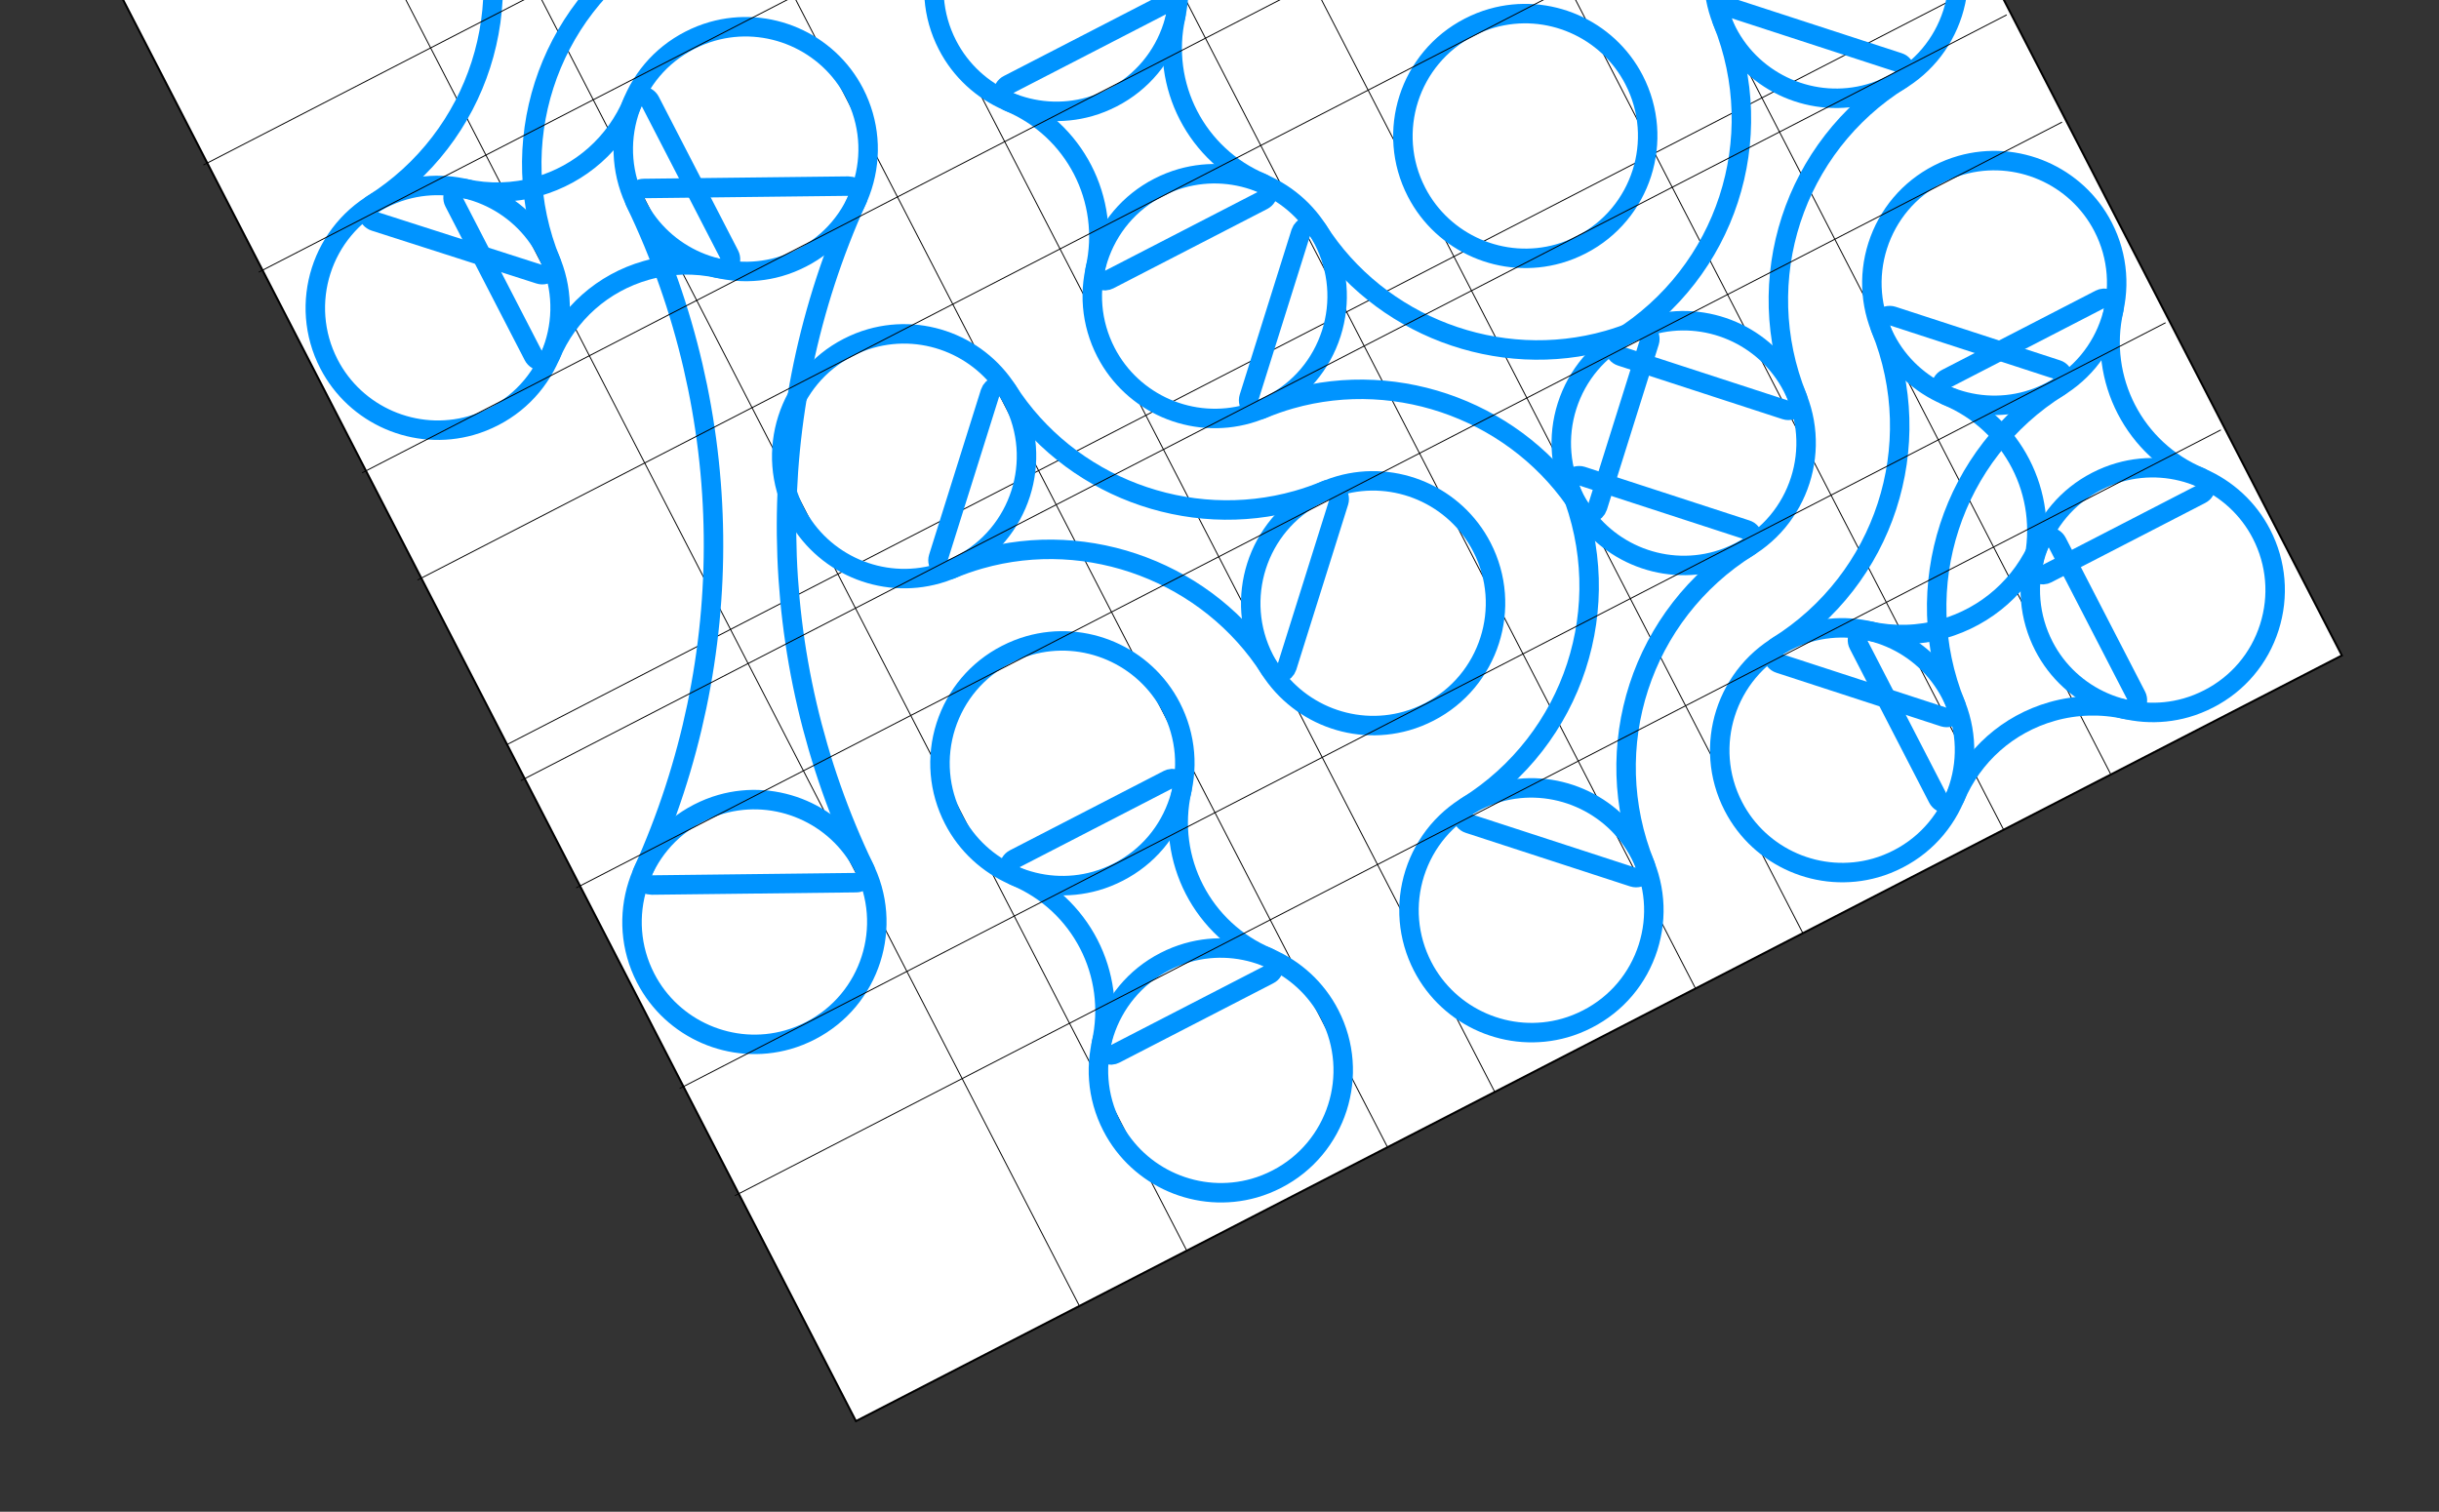 <svg width="342" height="212" viewBox="0 0 342 212" fill="none" xmlns="http://www.w3.org/2000/svg">
<rect x="0" y="0" width="342" height="212" fill="#333333" stroke="none"/>
<path d="M221.012 -116.341L12.654 -8.963L120.023 199.295L328.382 91.918L221.012 -116.341Z" fill="white" stroke="black" stroke-width="0.28" stroke-miterlimit="10"/>
<path d="M43.961 -25.132L151.341 183.113" stroke="black" stroke-width="0.13" stroke-miterlimit="10"/>
<path d="M59.013 -32.889L166.393 175.356" stroke="black" stroke-width="0.13" stroke-miterlimit="10"/>
<path d="M87.158 -47.409L194.542 160.85" stroke="black" stroke-width="0.13" stroke-miterlimit="10"/>
<path d="M102.195 -55.162L209.579 153.097" stroke="black" stroke-width="0.13" stroke-miterlimit="10"/>
<path d="M130.345 -69.667L237.725 138.577" stroke="black" stroke-width="0.13" stroke-miterlimit="10"/>
<path d="M145.396 -77.424L252.776 130.821" stroke="black" stroke-width="0.13" stroke-miterlimit="10"/>
<path d="M173.531 -91.926L280.926 116.315" stroke="black" stroke-width="0.13" stroke-miterlimit="10"/>
<path d="M188.583 -99.683L295.963 108.562" stroke="black" stroke-width="0.13" stroke-miterlimit="10"/>
<path d="M279.473 -2.99L71.128 104.398" stroke="black" stroke-width="0.13" stroke-miterlimit="10"/>
<path d="M87.037 -5.648C79.22 -3.421 70.824 -7.051 67.095 -14.296C62.754 -22.706 66.072 -33.079 74.489 -37.406C75.507 -37.929 76.569 -38.356 77.663 -38.668C85.48 -40.895 93.876 -37.265 97.605 -30.019C101.946 -21.61 98.629 -11.237 90.211 -6.91C89.193 -6.386 88.131 -5.96 87.037 -5.648Z" stroke="#0094FF" stroke-width="2.73" stroke-miterlimit="10"/>
<path d="M76.397 38.471C76.152 38.541 75.887 38.539 75.63 38.456L52.539 31.047C52.043 30.893 51.688 30.465 51.616 29.941C51.549 29.431 51.794 28.925 52.228 28.646C67.129 19.268 73.118 0.619 66.469 -15.674C66.272 -16.147 66.377 -16.706 66.721 -17.084C66.885 -17.271 67.1 -17.394 67.33 -17.46C67.575 -17.529 67.84 -17.527 68.097 -17.445L91.188 -10.035C91.684 -9.881 92.039 -9.453 92.111 -8.929C92.178 -8.419 91.933 -7.914 91.499 -7.635C76.598 1.744 70.609 20.392 77.258 36.686C77.455 37.159 77.35 37.718 77.006 38.096C76.841 38.282 76.627 38.406 76.397 38.471Z" stroke="#0094FF" stroke-width="2.73" stroke-miterlimit="10"/>
<path d="M109.251 37.421C101.433 39.648 93.037 36.019 89.308 28.773C87.215 24.702 86.824 20.052 88.212 15.69C89.614 11.323 92.615 7.761 96.703 5.663C97.721 5.14 98.782 4.713 99.876 4.401C107.694 2.175 116.09 5.804 119.819 13.05C121.913 17.121 122.303 21.77 120.915 26.133C119.513 30.5 116.512 34.062 112.425 36.159C111.406 36.683 110.345 37.11 109.251 37.421Z" stroke="#0094FF" stroke-width="2.73" stroke-miterlimit="10"/>
<path d="M120.418 123.73C120.303 123.763 120.184 123.781 120.075 123.781L91.375 124.115C90.925 124.118 90.489 123.9 90.237 123.505C89.984 123.111 89.943 122.64 90.137 122.227C103.712 92.238 103.333 58.01 89.076 28.341C88.881 27.93 88.898 27.443 89.147 27.061C89.331 26.775 89.6 26.574 89.917 26.483C90.032 26.451 90.151 26.432 90.26 26.432L118.96 26.099C119.41 26.095 119.846 26.313 120.098 26.708C120.351 27.103 120.392 27.573 120.198 27.986C106.623 57.975 107.002 92.204 121.259 121.872C121.454 122.284 121.437 122.771 121.188 123.153C121.004 123.438 120.735 123.64 120.418 123.73Z" stroke="#0094FF" stroke-width="2.73" stroke-miterlimit="10"/>
<path d="M76.339 50.561C76.238 50.59 76.137 50.618 76.028 50.618C75.506 50.643 75.035 50.357 74.795 49.896L63.675 28.342C63.435 27.881 63.493 27.32 63.8 26.922C63.985 26.698 64.219 26.538 64.493 26.46C64.709 26.398 64.927 26.398 65.157 26.442C68.516 27.196 72.04 27.11 75.352 26.167C81.427 24.437 86.31 20.105 88.748 14.292C88.907 13.92 89.232 13.641 89.62 13.53C89.721 13.502 89.822 13.473 89.931 13.473C90.453 13.449 90.924 13.735 91.164 14.195L102.284 35.749C102.524 36.21 102.466 36.771 102.159 37.17C101.974 37.394 101.74 37.554 101.466 37.632C101.25 37.693 101.032 37.693 100.802 37.65C97.443 36.895 93.919 36.981 90.608 37.924C84.532 39.655 79.649 43.986 77.211 49.799C77.052 50.171 76.727 50.45 76.339 50.561Z" stroke="#0094FF" stroke-width="2.73" stroke-miterlimit="10"/>
<path d="M131.464 80.49C123.647 82.717 115.251 79.088 111.522 71.842C107.181 63.433 110.499 53.059 118.916 48.733C119.935 48.209 120.996 47.782 122.09 47.471C129.908 45.244 138.303 48.873 142.033 56.119C146.374 64.529 143.056 74.902 134.638 79.229C133.62 79.752 132.559 80.179 131.464 80.49Z" stroke="#0094FF" stroke-width="2.73" stroke-miterlimit="10"/>
<path d="M179.565 94.389C179.565 94.389 179.435 94.426 179.378 94.443C178.868 94.51 178.366 94.28 178.083 93.832C169.488 80.379 152.755 74.037 137.409 78.409C136.041 78.798 134.683 79.278 133.375 79.822C133.332 79.834 133.274 79.85 133.231 79.863C132.785 79.99 132.316 79.874 131.965 79.57C131.587 79.227 131.431 78.68 131.586 78.184L138.849 55.05C138.991 54.621 139.333 54.29 139.75 54.171C139.808 54.155 139.88 54.134 139.937 54.118C140.447 54.05 140.949 54.281 141.232 54.729C149.827 68.181 166.56 74.523 181.907 70.152C183.274 69.763 184.632 69.283 185.94 68.739C185.983 68.727 186.041 68.71 186.084 68.698C186.53 68.571 186.999 68.686 187.35 68.991C187.728 69.334 187.884 69.881 187.729 70.376L180.466 93.51C180.324 93.94 179.982 94.271 179.565 94.389Z" stroke="#0094FF" stroke-width="2.73" stroke-miterlimit="10"/>
<path d="M153.66 123.55C145.842 125.776 137.446 122.147 133.717 114.901C131.624 110.83 131.233 106.18 132.621 101.818C134.023 97.451 137.024 93.889 141.112 91.791C142.13 91.268 143.191 90.841 144.285 90.53C152.103 88.303 160.499 91.932 164.228 99.178C166.321 103.249 166.712 107.899 165.324 112.261C163.922 116.628 160.921 120.19 156.833 122.288C155.815 122.811 154.754 123.238 153.66 123.55Z" stroke="#0094FF" stroke-width="2.73" stroke-miterlimit="10"/>
<path d="M156.113 147.899C155.71 148.014 155.268 147.938 154.929 147.676C154.511 147.36 154.331 146.835 154.434 146.324C156.639 136.579 151.543 126.72 142.337 122.87C141.858 122.664 141.542 122.209 141.518 121.687C141.494 121.165 141.78 120.695 142.241 120.454L163.791 109.338C163.873 109.299 163.955 109.26 164.042 109.235C164.445 109.12 164.887 109.196 165.226 109.458C165.643 109.775 165.823 110.299 165.72 110.811C163.515 120.556 168.612 130.415 177.817 134.265C178.296 134.47 178.612 134.925 178.637 135.447C178.661 135.969 178.379 136.454 177.914 136.68L156.349 147.801C156.267 147.84 156.185 147.879 156.098 147.903L156.113 147.899Z" stroke="#0094FF" stroke-width="2.73" stroke-miterlimit="10"/>
<path d="M175.873 166.619C168.056 168.846 159.66 165.216 155.931 157.97C151.59 149.561 154.908 139.188 163.325 134.861C164.344 134.337 165.405 133.911 166.499 133.599C174.316 131.372 182.712 135.002 186.442 142.247C190.783 150.657 187.465 161.03 179.047 165.357C178.029 165.88 176.967 166.307 175.873 166.619Z" stroke="#0094FF" stroke-width="2.73" stroke-miterlimit="10"/>
<path d="M152.802 14.966C144.984 17.192 136.588 13.563 132.859 6.317C128.518 -2.092 131.836 -12.465 140.254 -16.792C141.272 -17.316 142.333 -17.742 143.427 -18.054C151.245 -20.281 159.641 -16.651 163.37 -9.406C167.711 -0.996 164.393 9.377 155.975 13.704C154.957 14.227 153.896 14.654 152.802 14.966Z" stroke="#0094FF" stroke-width="2.73" stroke-miterlimit="10"/>
<path d="M163.17 -6.175C162.925 -6.105 162.645 -6.103 162.388 -6.186L139.33 -13.697C138.834 -13.852 138.475 -14.294 138.422 -14.808C138.354 -15.318 138.6 -15.823 139.034 -16.102C154.073 -25.489 160.178 -44.218 153.554 -60.643C153.357 -61.115 153.462 -61.674 153.821 -62.056C153.989 -62.229 154.199 -62.367 154.429 -62.432C154.674 -62.502 154.954 -62.504 155.211 -62.421L178.269 -54.909C178.765 -54.755 179.124 -54.313 179.177 -53.799C179.245 -53.289 178.999 -52.784 178.565 -52.504C163.526 -43.118 157.421 -24.389 164.045 -7.964C164.242 -7.491 164.137 -6.932 163.779 -6.55C163.61 -6.378 163.4 -6.24 163.17 -6.175Z" stroke="#0094FF" stroke-width="2.73" stroke-miterlimit="10"/>
<path d="M155.255 39.315C154.852 39.43 154.41 39.354 154.071 39.093C153.653 38.776 153.473 38.252 153.576 37.74C155.781 27.995 150.685 18.136 141.479 14.286C141 14.08 140.684 13.626 140.66 13.103C140.636 12.581 140.918 12.096 141.383 11.871L162.947 0.75C163.03 0.711 163.112 0.672 163.198 0.647C163.601 0.532 164.043 0.609 164.382 0.87C164.799 1.187 164.98 1.711 164.877 2.223C162.672 11.968 167.768 21.827 176.974 25.677C177.453 25.883 177.769 26.337 177.793 26.859C177.817 27.381 177.531 27.852 177.07 28.092L155.52 39.209C155.438 39.248 155.355 39.287 155.269 39.311L155.255 39.315Z" stroke="#0094FF" stroke-width="2.73" stroke-miterlimit="10"/>
<path d="M175.015 58.035C167.198 60.262 158.802 56.632 155.073 49.387C152.979 45.316 152.589 40.666 153.977 36.303C155.379 31.937 158.38 28.375 162.467 26.277C163.486 25.754 164.547 25.327 165.641 25.015C173.458 22.788 181.854 26.418 185.584 33.664C187.677 37.735 188.068 42.384 186.68 46.747C185.278 51.114 182.276 54.675 178.189 56.773C177.171 57.297 176.109 57.723 175.015 58.035Z" stroke="#0094FF" stroke-width="2.73" stroke-miterlimit="10"/>
<path d="M223.12 71.948C223.12 71.948 222.99 71.985 222.933 72.002C222.423 72.069 221.921 71.839 221.638 71.39C213.043 57.938 196.31 51.596 180.963 55.967C179.596 56.357 178.238 56.837 176.93 57.381C176.887 57.393 176.829 57.41 176.786 57.422C176.34 57.549 175.871 57.433 175.52 57.129C175.142 56.785 174.986 56.239 175.141 55.743L182.404 32.609C182.546 32.18 182.888 31.849 183.305 31.73C183.363 31.714 183.435 31.693 183.492 31.677C184.002 31.609 184.504 31.84 184.787 32.288C193.382 45.74 210.115 52.083 225.461 47.711C226.829 47.322 228.187 46.842 229.495 46.298C229.538 46.285 229.596 46.269 229.639 46.257C230.085 46.13 230.554 46.245 230.905 46.55C231.283 46.893 231.439 47.44 231.284 47.935L224.021 71.069C223.879 71.499 223.537 71.829 223.12 71.948Z" stroke="#0094FF" stroke-width="2.73" stroke-miterlimit="10"/>
<path d="M197.229 101.104C189.412 103.331 181.016 99.702 177.286 92.456C172.945 84.046 176.263 73.673 184.681 69.346C185.699 68.823 186.761 68.396 187.855 68.085C195.672 65.858 204.068 69.487 207.797 76.733C212.138 85.142 208.82 95.516 200.403 99.843C199.384 100.366 198.323 100.793 197.229 101.104Z" stroke="#0094FF" stroke-width="2.73" stroke-miterlimit="10"/>
<path d="M219.424 144.163C211.607 146.39 203.211 142.761 199.482 135.515C197.388 131.444 196.998 126.794 198.385 122.432C199.788 118.065 202.789 114.503 206.876 112.405C207.894 111.882 208.956 111.455 210.05 111.143C217.867 108.917 226.263 112.546 229.992 119.792C232.086 123.863 232.476 128.513 231.089 132.875C229.686 137.242 226.685 140.804 222.598 142.902C221.58 143.425 220.518 143.852 219.424 144.163Z" stroke="#0094FF" stroke-width="2.73" stroke-miterlimit="10"/>
<path d="M229.792 123.023C229.547 123.093 229.268 123.094 229.011 123.012L205.952 115.5C205.457 115.346 205.097 114.903 205.044 114.39C204.977 113.88 205.222 113.374 205.656 113.095C220.695 103.708 226.801 84.98 220.176 68.555C219.98 68.082 220.085 67.523 220.443 67.141C220.612 66.969 220.822 66.831 221.052 66.765C221.297 66.696 221.576 66.694 221.833 66.776L244.892 74.288C245.387 74.443 245.747 74.885 245.8 75.399C245.867 75.909 245.622 76.414 245.188 76.693C230.149 86.08 224.044 104.808 230.668 121.233C230.865 121.706 230.759 122.265 230.401 122.647C230.232 122.82 230.022 122.957 229.792 123.023Z" stroke="#0094FF" stroke-width="2.73" stroke-miterlimit="10"/>
<path d="M218.566 35.58C210.749 37.806 202.353 34.177 198.624 26.931C194.283 18.522 197.6 8.148 206.018 3.822C207.036 3.298 208.098 2.871 209.192 2.56C217.009 0.333 225.405 3.962 229.134 11.208C233.475 19.618 230.158 29.991 221.74 34.318C220.722 34.841 219.66 35.268 218.566 35.58Z" stroke="#0094FF" stroke-width="2.73" stroke-miterlimit="10"/>
<path d="M240.78 78.649C232.962 80.876 224.566 77.246 220.837 70C218.744 65.929 218.353 61.28 219.741 56.917C221.143 52.55 224.144 48.989 228.232 46.891C229.25 46.367 230.311 45.941 231.406 45.629C239.223 43.402 247.619 47.032 251.348 54.278C255.689 62.687 252.371 73.06 243.954 77.387C242.935 77.91 241.874 78.337 240.78 78.649Z" stroke="#0094FF" stroke-width="2.73" stroke-miterlimit="10"/>
<path d="M251.144 57.494C250.899 57.564 250.619 57.566 250.362 57.483L227.304 49.971C226.808 49.817 226.449 49.375 226.396 48.861C226.329 48.351 226.574 47.846 227.008 47.566C242.047 38.179 248.152 19.451 241.528 3.026C241.331 2.553 241.436 1.994 241.795 1.612C241.963 1.44 242.173 1.302 242.404 1.237C242.648 1.167 242.928 1.165 243.185 1.247L266.243 8.759C266.739 8.914 267.098 9.356 267.151 9.87C267.219 10.38 266.973 10.885 266.539 11.164C251.501 20.551 245.395 39.279 252.019 55.704C252.216 56.177 252.111 56.736 251.753 57.118C251.584 57.291 251.374 57.428 251.144 57.494Z" stroke="#0094FF" stroke-width="2.73" stroke-miterlimit="10"/>
<path d="M262.993 121.718C255.176 123.945 246.78 120.315 243.051 113.07C238.71 104.66 242.028 94.287 250.445 89.96C251.464 89.437 252.525 89.01 253.619 88.698C261.437 86.472 269.832 90.101 273.562 97.347C277.903 105.756 274.585 116.129 266.167 120.456C265.149 120.98 264.088 121.407 262.993 121.718Z" stroke="#0094FF" stroke-width="2.73" stroke-miterlimit="10"/>
<path d="M273.268 112.599C273.167 112.628 273.067 112.657 272.958 112.657C272.435 112.681 271.965 112.395 271.725 111.935L260.604 90.38C260.364 89.92 260.422 89.359 260.729 88.96C260.914 88.736 261.149 88.576 261.422 88.498C261.638 88.437 261.856 88.437 262.086 88.48C265.497 89.251 269.079 89.149 272.433 88.193C278.595 86.438 283.552 82.039 286.027 76.138C286.186 75.766 286.511 75.487 286.9 75.376C287 75.347 287.101 75.319 287.21 75.319C287.732 75.294 288.203 75.58 288.443 76.041L299.563 97.595C299.803 98.056 299.745 98.617 299.439 99.015C299.253 99.239 299.019 99.399 298.745 99.477C298.529 99.539 298.311 99.539 298.081 99.495C294.671 98.724 291.089 98.826 287.734 99.782C281.573 101.537 276.615 105.936 274.141 111.838C273.982 112.209 273.657 112.489 273.268 112.599Z" stroke="#0094FF" stroke-width="2.73" stroke-miterlimit="10"/>
<path d="M273.343 100.567C273.098 100.637 272.819 100.639 272.562 100.557L249.503 93.045C249.008 92.89 248.648 92.448 248.595 91.934C248.528 91.424 248.773 90.919 249.207 90.64C264.246 81.253 270.351 62.525 263.727 46.1C263.53 45.627 263.636 45.068 263.994 44.686C264.163 44.513 264.372 44.376 264.603 44.31C264.848 44.24 265.127 44.238 265.384 44.321L288.443 51.833C288.938 51.987 289.298 52.429 289.351 52.943C289.418 53.453 289.173 53.959 288.739 54.238C273.7 63.624 267.594 82.353 274.218 98.778C274.415 99.251 274.31 99.81 273.952 100.192C273.783 100.364 273.573 100.502 273.343 100.567Z" stroke="#0094FF" stroke-width="2.73" stroke-miterlimit="10"/>
<path d="M262.135 13.134C254.318 15.361 245.922 11.732 242.193 4.486C240.099 0.415 239.709 -4.235 241.097 -8.597C242.499 -12.964 245.5 -16.526 249.587 -18.624C250.606 -19.147 251.667 -19.574 252.761 -19.886C260.579 -22.112 268.974 -18.483 272.704 -11.237C274.797 -7.166 275.188 -2.516 273.8 1.846C272.398 6.213 269.397 9.775 265.309 11.873C264.291 12.396 263.23 12.823 262.135 13.134Z" stroke="#0094FF" stroke-width="2.73" stroke-miterlimit="10"/>
<path d="M284.331 56.193C276.513 58.42 268.117 54.791 264.388 47.545C262.295 43.474 261.904 38.824 263.292 34.462C264.694 30.095 267.695 26.533 271.783 24.435C272.801 23.912 273.862 23.485 274.956 23.174C282.774 20.947 291.17 24.576 294.899 31.822C299.24 40.231 295.922 50.605 287.504 54.932C286.486 55.455 285.425 55.882 284.331 56.193Z" stroke="#0094FF" stroke-width="2.73" stroke-miterlimit="10"/>
<path d="M286.784 80.543C286.381 80.658 285.939 80.582 285.6 80.32C285.182 80.004 285.002 79.479 285.105 78.968C287.31 69.222 282.214 59.363 273.008 55.514C272.529 55.308 272.213 54.853 272.189 54.331C272.165 53.809 272.451 53.339 272.912 53.098L294.462 41.981C294.544 41.942 294.626 41.903 294.713 41.879C295.116 41.764 295.558 41.84 295.897 42.102C296.314 42.419 296.495 42.943 296.391 43.454C294.186 53.2 299.283 63.059 308.488 66.908C308.967 67.114 309.283 67.569 309.308 68.091C309.332 68.613 309.05 69.098 308.585 69.324L287.035 80.441C286.952 80.48 286.87 80.519 286.784 80.543Z" stroke="#0094FF" stroke-width="2.73" stroke-miterlimit="10"/>
<path d="M306.544 99.263C298.727 101.489 290.331 97.86 286.602 90.614C284.508 86.543 284.118 81.894 285.506 77.531C286.908 73.164 289.909 69.602 293.996 67.505C295.015 66.981 296.076 66.555 297.17 66.243C304.987 64.016 313.383 67.646 317.113 74.891C319.206 78.962 319.597 83.612 318.209 87.975C316.821 92.337 313.805 95.903 309.718 98.001C308.7 98.524 307.638 98.951 306.544 99.263Z" stroke="#0094FF" stroke-width="2.73" stroke-miterlimit="10"/>
<path d="M66.064 59.68C58.247 61.906 49.851 58.277 46.121 51.031C41.781 42.622 45.098 32.248 53.516 27.922C54.534 27.398 55.596 26.971 56.69 26.66C64.507 24.433 72.903 28.062 76.632 35.308C80.973 43.718 77.656 54.091 69.238 58.418C68.22 58.941 67.158 59.368 66.064 59.68Z" stroke="#0094FF" stroke-width="2.73" stroke-miterlimit="10"/>
<path d="M110.473 145.808C102.656 148.035 94.26 144.405 90.53 137.159C86.189 128.75 89.507 118.377 97.925 114.05C98.943 113.526 100.005 113.1 101.099 112.788C108.916 110.561 117.312 114.191 121.041 121.437C125.382 129.846 122.064 140.219 113.647 144.546C112.628 145.069 111.567 145.496 110.473 145.808Z" stroke="#0094FF" stroke-width="2.73" stroke-miterlimit="10"/>
<path d="M236.867 -84.265L28.526 23.138" stroke="black" stroke-width="0.13" stroke-miterlimit="10"/>
<path d="M244.623 -69.22L36.278 38.168" stroke="black" stroke-width="0.13" stroke-miterlimit="10"/>
<path d="M259.128 -41.084L50.783 66.304" stroke="black" stroke-width="0.13" stroke-miterlimit="10"/>
<path d="M266.884 -26.04L58.539 81.348" stroke="black" stroke-width="0.13" stroke-miterlimit="10"/>
<path d="M281.385 2.082L73.04 109.47" stroke="black" stroke-width="0.13" stroke-miterlimit="10"/>
<path d="M289.141 17.126L80.796 124.514" stroke="black" stroke-width="0.13" stroke-miterlimit="10"/>
<path d="M303.66 45.258L95.301 152.65" stroke="black" stroke-width="0.13" stroke-miterlimit="10"/>
<path d="M311.412 60.288L103.053 167.68" stroke="black" stroke-width="0.13" stroke-miterlimit="10"/>
</svg>

